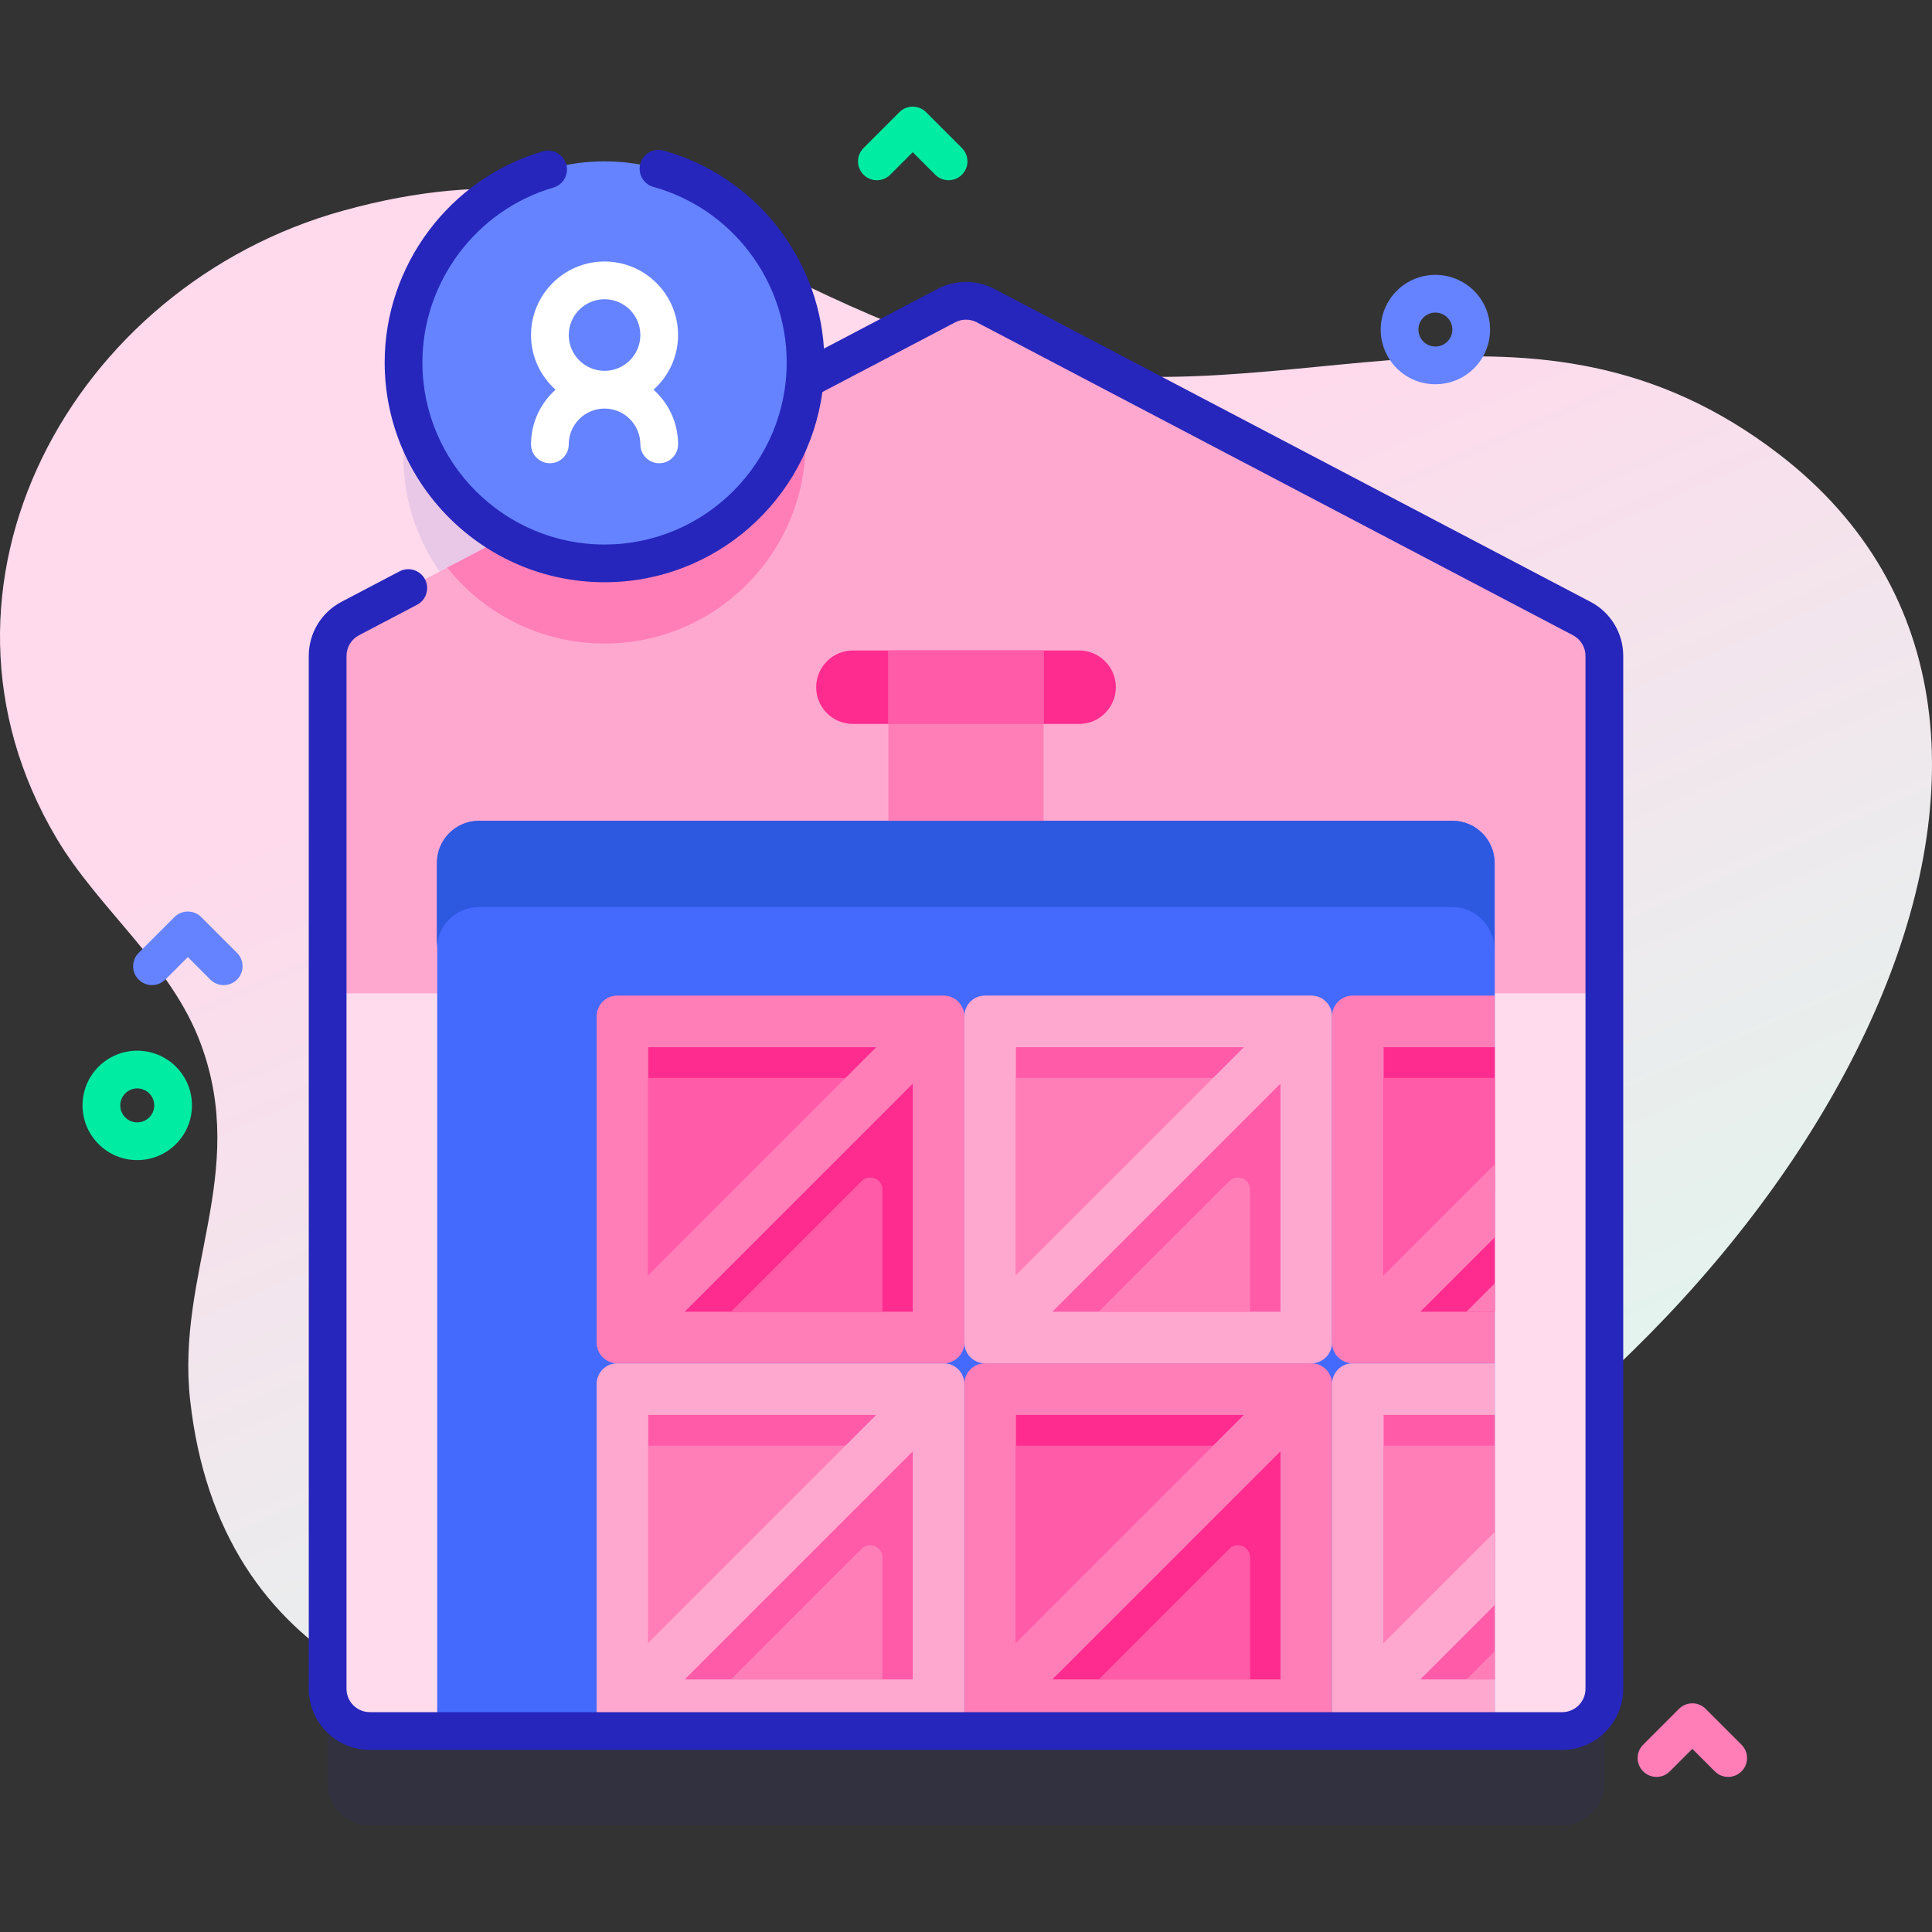 <svg id="Capa_1" enable-background="new 0 0 512 512" height="512" viewBox="0 0 512 512" width="512" xmlns="http://www.w3.org/2000/svg" xmlns:xlink="http://www.w3.org/1999/xlink"><rect x="0" y="0" width="512" height="512" fill="#333333" stroke="none"/><linearGradient id="SVGID_1_" gradientUnits="userSpaceOnUse" x1="377.838" x2="220.346" y1="501.989" y2="143.507"><stop offset=".011" stop-color="#dafced"/><stop offset=".381" stop-color="#e7f0ed"/><stop offset="1" stop-color="#ffd9ec"/></linearGradient><g><g><path d="m471.476 120.383c-65.417-50.293-128.867-9.306-199.64-23.797-71.285-14.597-99.685-63.2-180.876-40.765-71.922 19.873-115.562 99.551-76.024 166.258 11.267 19.009 30.461 33.35 38.305 54.619 12.653 34.311-6.607 60.653-2.85 94.372 15.612 140.102 229.574 85.834 308.303 42.245 123.47-68.36 206.998-220.497 112.782-292.932z" fill="url(#SVGID_1_)"/></g><g><g><g><path d="m419.186 188.922-157.987-82.927c-3.255-1.709-7.142-1.709-10.397 0l-37.536 19.702c.134-1.539.216-3.092.216-4.666 0-29.42-23.849-53.269-53.269-53.269s-53.269 23.849-53.269 53.269c0 19.852 10.867 37.155 26.97 46.318l-41.098 21.572c-3.681 1.932-5.987 5.747-5.987 9.904v273.725c0 6.178 5.008 11.185 11.185 11.185h315.975c6.177 0 11.185-5.008 11.185-11.185v-273.724c-.001-4.157-2.307-7.972-5.988-9.904z" fill="#2626bc" opacity=".1"/><g><g><g><path d="m425.173 447.551v-273.725c0-4.157-2.306-7.972-5.987-9.904l-157.987-82.926c-3.255-1.709-7.142-1.709-10.397 0l-157.988 82.926c-3.681 1.932-5.987 5.747-5.987 9.904v273.725c0 6.178 5.008 11.185 11.185 11.185h315.974c6.179.001 11.187-5.007 11.187-11.185z" fill="#ffa8cf"/><path d="m213.48 117.274c0 29.42-23.85 53.27-53.27 53.27-16.88 0-31.93-7.86-41.7-20.11l92.68-48.65c1.49 4.9 2.29 10.1 2.29 15.49z" fill="#ff7eb8"/><path d="m86.827 263.244v184.307c0 6.178 5.008 11.185 11.185 11.185h315.974c6.178 0 11.185-5.008 11.185-11.185v-184.307z" fill="#ffdbed"/><path d="m396.13 458.737h-280.26v-230.031c0-6.178 5.008-11.185 11.185-11.185h257.89c6.178 0 11.185 5.008 11.185 11.185z" fill="#4369fd"/><g><g><g><path d="m250.09 458.737h-86.508c-3.021 0-5.47-2.449-5.47-5.47v-86.508c0-3.021 2.449-5.47 5.47-5.47h86.508c3.021 0 5.47 2.449 5.47 5.47v86.508c0 3.021-2.449 5.47-5.47 5.47z" fill="#ffa8cf"/><path d="m171.787 374.964h70.099v70.098h-70.099z" fill="#ff5ba8" transform="matrix(0 1 -1 0 616.849 203.177)"/><g fill="#ff7eb8"><path d="m230.38 383.107-58.591 60.278v-60.278z"/><path d="m233.856 412.739v32.325h-40.131l34.615-34.61c2.035-2.035 5.516-.594 5.516 2.285z"/></g></g><path d="m200.843 355.967h13.675v106.497h-13.675z" fill="#ffa8cf" transform="matrix(.707 .707 -.707 .707 350.188 -26.996)"/></g><g><g><path d="m347.538 458.737h-86.508c-3.021 0-5.47-2.449-5.47-5.47v-86.508c0-3.021 2.449-5.47 5.47-5.47h86.508c3.021 0 5.47 2.449 5.47 5.47v86.508c0 3.021-2.449 5.47-5.47 5.47z" fill="#ff7eb8"/><path d="m269.235 374.964h70.099v70.098h-70.099z" fill="#fe2c8f" transform="matrix(0 1 -1 0 714.297 105.729)"/><g fill="#ff5ba8"><path d="m327.828 383.107-58.591 60.278v-60.278z"/><path d="m331.303 412.739v32.325h-40.131l34.615-34.61c2.036-2.035 5.516-.594 5.516 2.285z"/></g></g><path d="m298.291 355.967h13.675v106.497h-13.675z" fill="#ff7eb8" transform="matrix(.707 .707 -.707 .707 378.729 -95.902)"/></g><g><g><path d="m396.13 361.289h-37.653c-3.021 0-5.47 2.449-5.47 5.47v86.508c0 3.021 2.449 5.47 5.47 5.47h37.653z" fill="#ffa8cf"/><path d="m366.683 374.964h29.448v70.099h-29.448z" fill="#ff5ba8"/><g fill="#ff7eb8"><path d="m396.13 383.107h-29.446v60.278l29.446-30.294z"/><path d="m396.13 437.555-7.51 7.509h7.51z"/></g></g><path d="m396.13 405.992-36.041 36.041 9.67 9.67 26.371-26.372z" fill="#ffa8cf"/></g></g><g><g><g><path d="m250.09 361.289h-86.508c-3.021 0-5.47-2.449-5.47-5.47v-86.508c0-3.021 2.449-5.47 5.47-5.47h86.508c3.021 0 5.47 2.449 5.47 5.47v86.508c0 3.021-2.449 5.47-5.47 5.47z" fill="#ff7eb8"/><path d="m171.787 277.516h70.099v70.098h-70.099z" fill="#fe2c8f" transform="matrix(0 1 -1 0 519.401 105.729)"/><g fill="#ff5ba8"><path d="m230.38 285.659-58.591 60.278v-60.278z"/><path d="m233.856 315.291v32.325h-40.131l34.615-34.61c2.035-2.035 5.516-.593 5.516 2.285z"/></g></g><path d="m200.843 258.52h13.675v106.497h-13.675z" fill="#ff7eb8" transform="matrix(.707 .707 -.707 .707 281.282 -55.538)"/></g><g><g><path d="m347.538 361.289h-86.508c-3.021 0-5.47-2.449-5.47-5.47v-86.508c0-3.021 2.449-5.47 5.47-5.47h86.508c3.021 0 5.47 2.449 5.47 5.47v86.508c0 3.021-2.449 5.47-5.47 5.47z" fill="#ffa8cf"/><path d="m269.235 277.516h70.099v70.098h-70.099z" fill="#ff5ba8" transform="matrix(0 1 -1 0 616.849 8.281)"/><g fill="#ff7eb8"><path d="m327.828 285.659-58.591 60.278v-60.278z"/><path d="m331.303 315.291v32.325h-40.131l34.615-34.61c2.036-2.035 5.516-.593 5.516 2.285z"/></g></g><path d="m298.291 258.52h13.675v106.497h-13.675z" fill="#ffa8cf" transform="matrix(.707 .707 -.707 .707 309.823 -124.444)"/></g><g><g><path d="m396.13 263.841h-37.653c-3.021 0-5.47 2.449-5.47 5.47v86.508c0 3.021 2.449 5.47 5.47 5.47h37.653z" fill="#ff7eb8"/><path d="m366.683 277.516h29.448v70.099h-29.448z" fill="#fe2c8f"/><path d="m396.13 285.659h-29.446v60.278l29.446-30.294z" fill="#ff5ba8"/><path d="m396.13 340.108-7.51 7.509h7.51z" fill="#ff7eb8"/></g><path d="m396.13 308.544-36.041 36.042 9.67 9.669 26.371-26.371z" fill="#ff7eb8"/></g></g><path d="m396.02 228.694v22.86c0-6.18-5.01-11.19-11.18-11.19h-257.89c-6.18 0-11.19 5.01-11.19 11.19v-22.86c0-6.18 5.01-11.19 11.19-11.19h257.89c6.17 0 11.18 5.01 11.18 11.19z" fill="#2d58e0"/></g><path d="m295.708 182.117c0 2.696-1.096 5.123-2.852 6.879-1.756 1.767-4.195 2.852-6.879 2.852h-59.954c-5.369 0-9.731-4.351-9.731-9.731 0-2.684 1.096-5.112 2.852-6.879s4.195-2.852 6.879-2.852h59.954c5.369-.001 9.731 4.362 9.731 9.731z" fill="#fe2c8f"/></g><g><circle cx="160.212" cy="96.032" fill="#6583fe" r="53.269"/><path d="m173.199 103.275c3.978-3.57 6.499-8.733 6.499-14.486 0-10.745-8.741-19.486-19.486-19.486s-19.486 8.741-19.486 19.486c0 5.753 2.521 10.916 6.499 14.486-3.978 3.57-6.499 8.733-6.499 14.486 0 2.761 2.239 5 5 5s5-2.239 5-5c0-5.23 4.255-9.486 9.486-9.486s9.486 4.255 9.486 9.486c0 2.761 2.239 5 5 5s5-2.239 5-5c0-5.753-2.521-10.916-6.499-14.486zm-22.473-14.486c0-5.23 4.255-9.486 9.486-9.486s9.486 4.255 9.486 9.486-4.255 9.486-9.486 9.486-9.486-4.255-9.486-9.486z" fill="#fff"/><path d="m421.509 159.495-157.987-82.927c-4.711-2.473-10.335-2.472-15.045 0l-30.123 15.812c-1.549-24.547-18.583-45.826-42.504-52.478-2.659-.74-5.417.817-6.157 3.478s.817 5.417 3.478 6.157c20.791 5.781 35.311 24.901 35.311 46.495 0 26.616-21.654 48.27-48.27 48.27s-48.269-21.654-48.269-48.27c0-21.307 14.276-40.356 34.717-46.327 2.65-.774 4.172-3.55 3.397-6.201-.774-2.651-3.552-4.17-6.201-3.397-24.678 7.207-41.913 30.205-41.913 55.925 0 32.13 26.139 58.27 58.269 58.27 29.463 0 53.872-21.985 57.724-50.409l35.189-18.47c1.8-.945 3.95-.944 5.75 0l157.987 82.927c2.042 1.072 3.311 3.17 3.311 5.477v273.725c0 3.411-2.775 6.186-6.186 6.186h-315.974c-3.411 0-6.186-2.775-6.186-6.186v-273.726c0-2.306 1.269-4.405 3.311-5.477l15.385-8.076c2.445-1.284 3.387-4.306 2.104-6.751s-4.306-3.387-6.751-2.104l-15.385 8.076c-5.344 2.805-8.664 8.296-8.664 14.331v273.725c0 8.925 7.261 16.186 16.186 16.186h315.975c8.925 0 16.186-7.261 16.186-16.186v-273.724c-.001-6.035-3.321-11.526-8.665-14.331z" fill="#2626bc"/></g></g><path d="m235.428 172.389h41.145v45.131h-41.145z" fill="#ff7eb8"/><path d="m235.43 172.385h41.14v19.463h-41.14z" fill="#ff5ba8"/></g><path d="m36.373 307.44c-3.873 0-7.514-1.508-10.253-4.248-2.738-2.738-4.247-6.379-4.247-10.252s1.508-7.514 4.247-10.253c5.653-5.654 14.853-5.653 20.506 0 2.739 2.739 4.247 6.38 4.247 10.253 0 3.874-1.508 7.515-4.247 10.253-2.739 2.739-6.38 4.247-10.253 4.247zm0-18.998c-1.153 0-2.305.438-3.182 1.316-.85.85-1.318 1.98-1.318 3.182s.468 2.332 1.318 3.182c.851.851 1.98 1.318 3.182 1.318s2.332-.468 3.182-1.318 1.318-1.98 1.318-3.182-.468-2.332-1.318-3.182c-.877-.877-2.03-1.316-3.182-1.316z" fill="#00eca2"/><g fill="#6583fe"><path d="m59.279 261.064c-1.28 0-2.559-.488-3.536-1.464l-5.964-5.964-5.964 5.964c-1.953 1.952-5.118 1.952-7.071 0-1.953-1.953-1.953-5.119 0-7.071l9.5-9.5c1.953-1.952 5.118-1.952 7.071 0l9.5 9.5c1.953 1.953 1.953 5.119 0 7.071-.977.976-2.256 1.464-3.536 1.464z"/><path d="m380.394 101.829c-3.713 0-7.426-1.413-10.253-4.24-5.653-5.654-5.653-14.853 0-20.506 5.653-5.654 14.852-5.653 20.506 0 5.653 5.654 5.653 14.853 0 20.506-2.827 2.826-6.541 4.24-10.253 4.24zm0-18.991c-1.152 0-2.305.438-3.182 1.316-1.755 1.754-1.755 4.609 0 6.364 1.754 1.755 4.609 1.754 6.364 0 1.754-1.754 1.754-4.609 0-6.364-.877-.877-2.03-1.316-3.182-1.316z"/></g></g><path d="m251.385 47.763c-1.28 0-2.559-.488-3.536-1.464l-5.964-5.964-5.964 5.964c-1.953 1.952-5.118 1.952-7.071 0-1.953-1.953-1.953-5.119 0-7.071l9.5-9.5c1.953-1.952 5.118-1.952 7.071 0l9.5 9.5c1.953 1.953 1.953 5.119 0 7.071-.977.976-2.256 1.464-3.536 1.464z" fill="#00eca2"/><path d="m457.986 470.899c-1.28 0-2.559-.488-3.536-1.464l-5.964-5.964-5.964 5.964c-1.953 1.952-5.118 1.952-7.071 0-1.953-1.953-1.953-5.119 0-7.071l9.5-9.5c1.953-1.952 5.118-1.952 7.071 0l9.5 9.5c1.953 1.953 1.953 5.119 0 7.071-.977.976-2.256 1.464-3.536 1.464z" fill="#ff7eb8"/></g></g></svg>